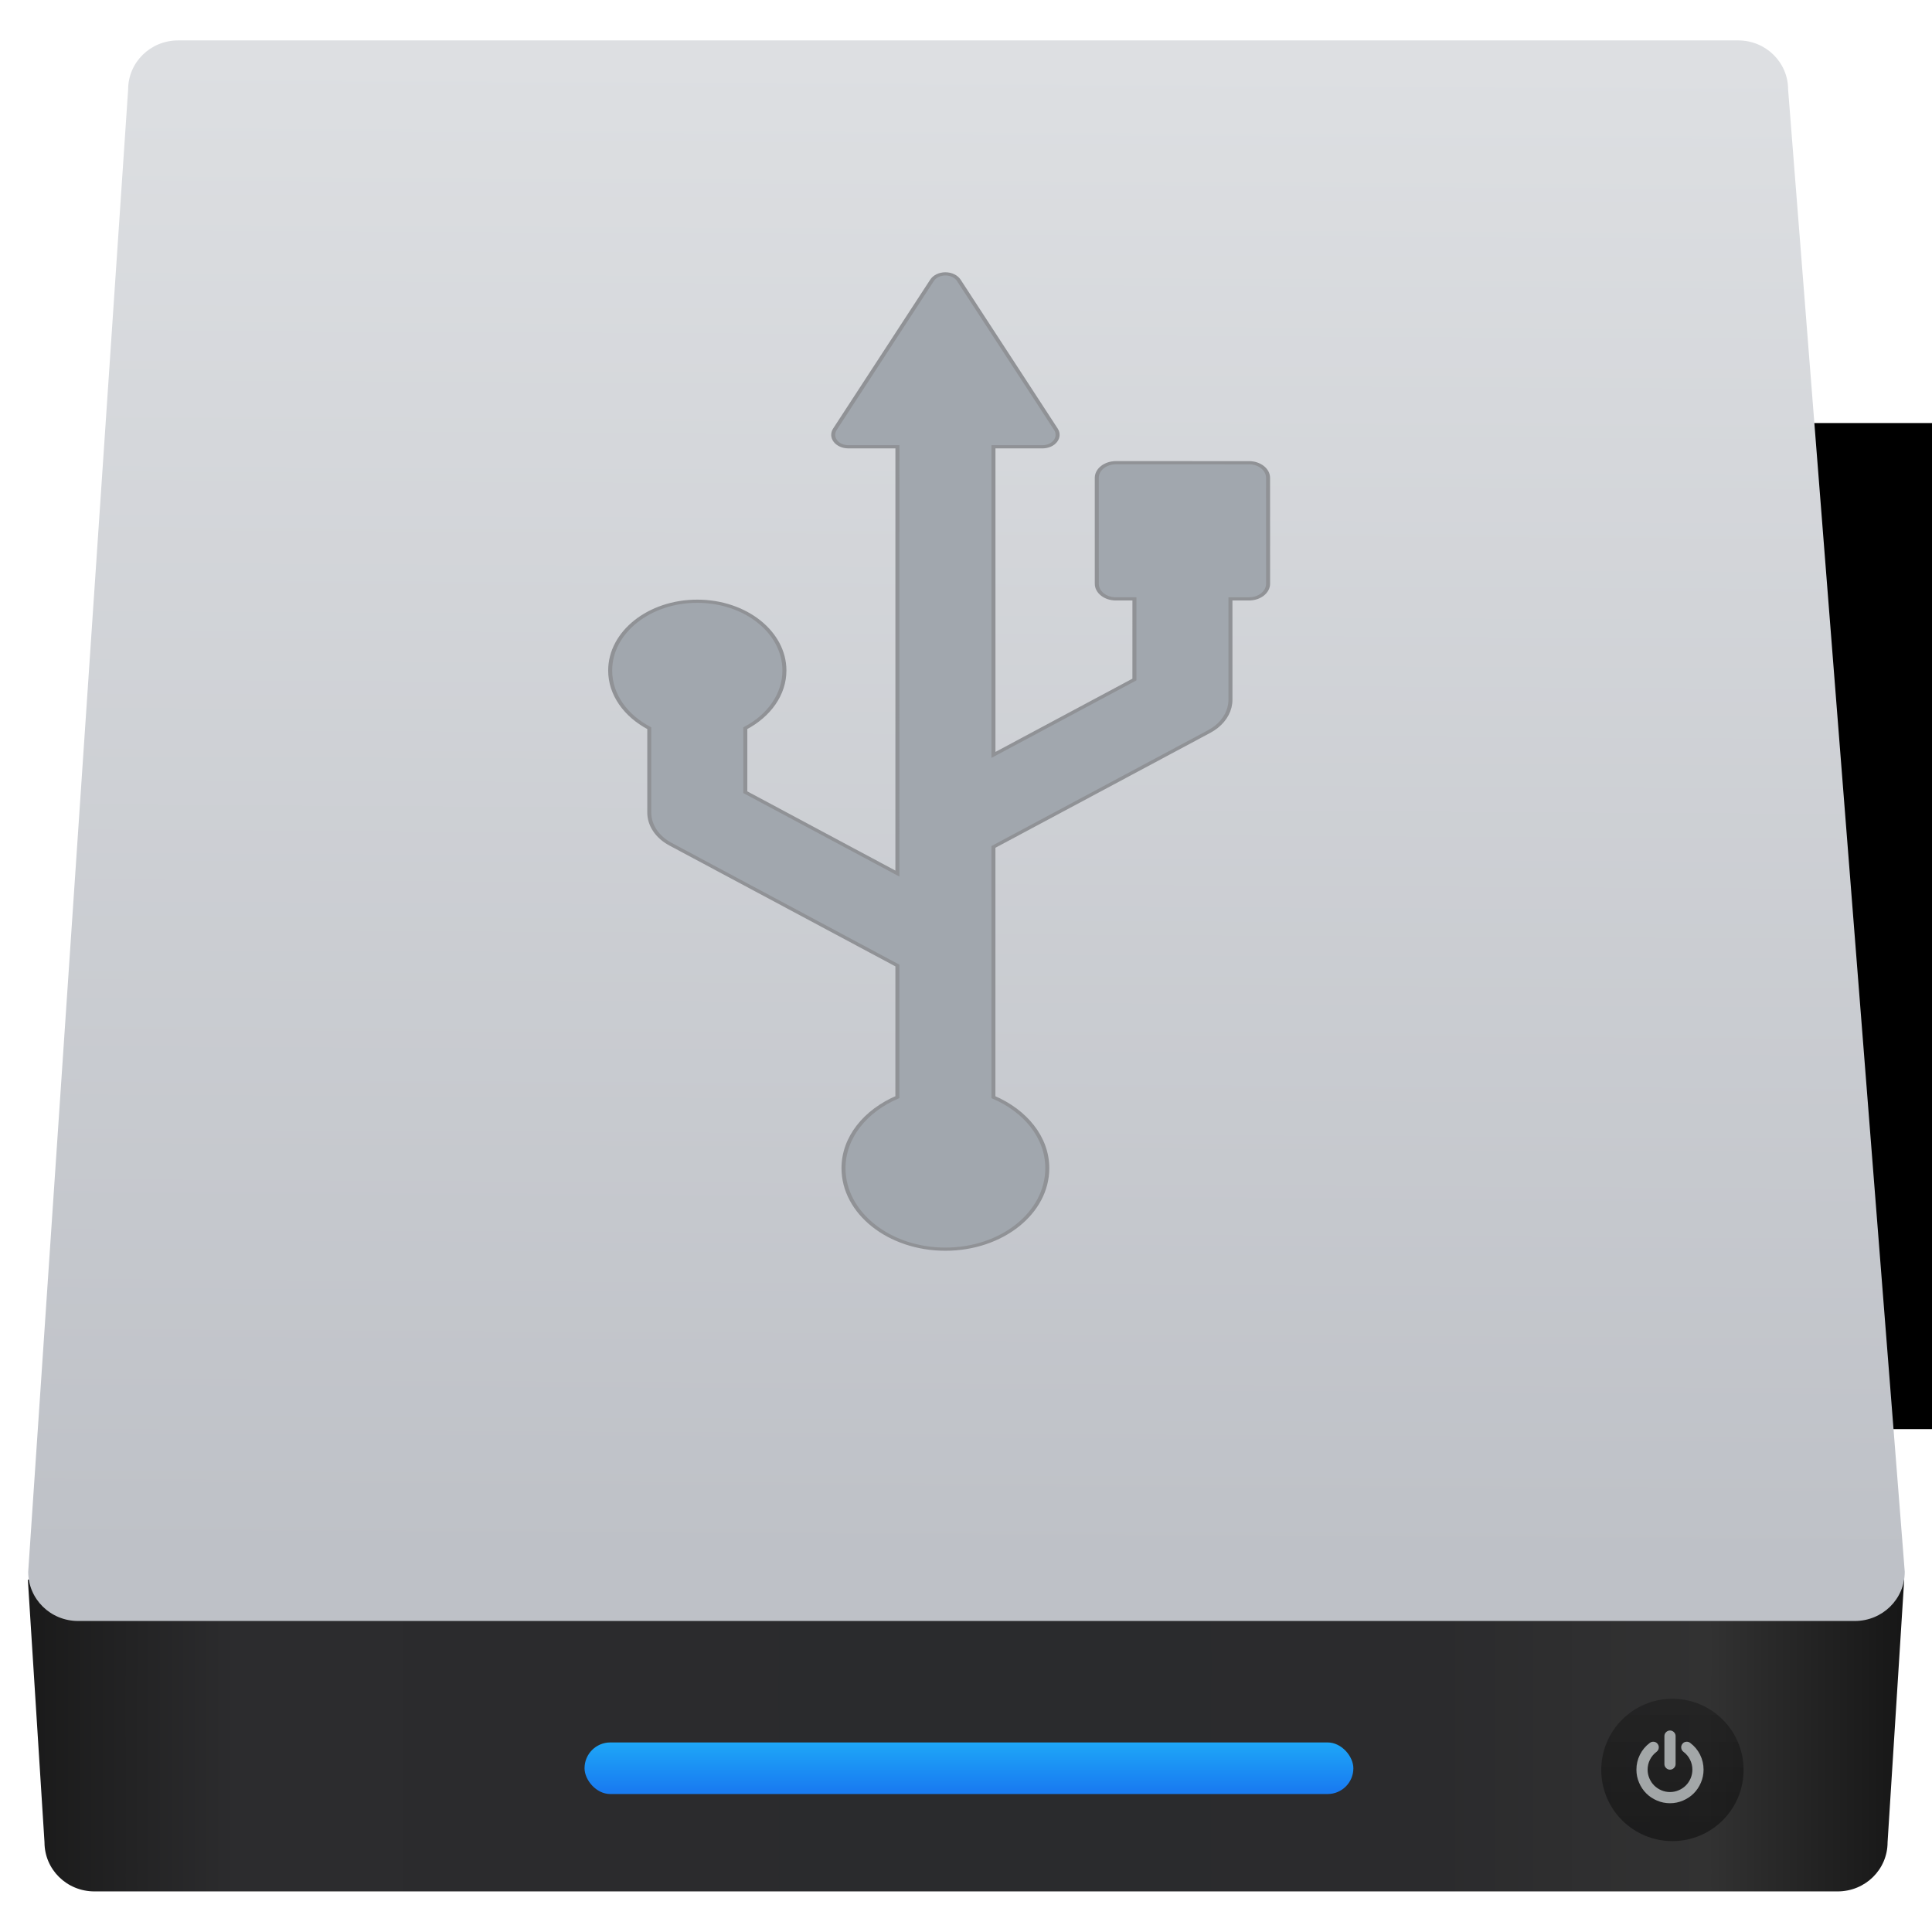 <svg xmlns="http://www.w3.org/2000/svg" viewBox="0 0 48 48"><defs><linearGradient gradientUnits="userSpaceOnUse" y2="544.83" x2="0" y1="546.95" id="2"><stop stop-color="#040404"/><stop offset="1" stop-color="#121212" stop-opacity=".908"/></linearGradient><linearGradient gradientUnits="userSpaceOnUse" y2="518.41" x2="449.55" y1="540.75" x1="449.43" id="3"><stop stop-color="#bec1c7"/><stop offset="1" stop-color="#dddfe2"/></linearGradient><linearGradient gradientTransform="matrix(.505 0 0 1 229.15 2.167)" gradientUnits="userSpaceOnUse" y2="543.09" x2="0" y1="544.15" id="1"><stop stop-color="#197cf1"/><stop offset="1" stop-color="#20bcfa"/></linearGradient><linearGradient gradientTransform="matrix(.248 0 0 .244 433.38 517.17)" x2="122.72" x1="10.09" gradientUnits="userSpaceOnUse" id="0"><stop stop-color="#1a1a1a"/><stop offset=".111" stop-color="#2c2c2e"/><stop offset=".29" stop-color="#2b2b2d"/><stop offset=".512" stop-color="#2a2b2d"/><stop offset=".752" stop-color="#2b2b2d"/><stop offset=".897" stop-color="#323232"/><stop offset="1" stop-color="#171717"/></linearGradient><linearGradient x1="57.29" x2="319.02" gradientUnits="userSpaceOnUse"><stop stop-color="#c8c8c8"/><stop offset="1" stop-color="#969696"/></linearGradient></defs><g transform="matrix(.884 0 0 .884-337.35-439.13)"><g transform="matrix(1.885 0 0 1.885-346.02-478.72)"><flowRoot transform="translate(389.57 520.8)" font-family="sans-serif" text-align="start" word-spacing="0" line-height="125%" letter-spacing="0" font-size="10"><flowRegion><path d="m22 3h27v15h-27z"/></flowRegion><flowPara>Plasm</flowPara></flowRoot><g transform="translate(-56.14-2.138)"><g transform="translate(6.68 2.113)"><path d="m435.89 541.07l.248 3.915c0 .406.332.733.745.733h25.99c.413 0 .745-.327.745-.733l.248-3.915h-27.978" fill="url(#0)"/><path d="m438.13 518.12h23.26c.413 0 .745.327.745.733l1.739 22.1c0 .406-.332.733-.745.733h-26.489c-.413 0-.745-.327-.745-.733l1.49-22.1c0-.406.332-.733.745-.733" fill="url(#3)"/></g><rect width="11.463" height=".769" x="450.87" y="545.61" fill="url(#1)" rx=".384"/><ellipse ry="1.061" rx="1.061" cy="546.02" cx="467.09" opacity=".452" fill="url(#2)"/><g transform="matrix(.008 0 0 .008 466.55 545.43)" opacity=".668" fill="#e3e8ea"><path d="m63 73.22c2.824 0 5.27-1.031 7.332-3.096 2.064-2.063 3.098-4.508 3.098-7.332v-52.14c0-2.825-1.033-5.269-3.098-7.332-2.062-2.065-4.507-3.097-7.332-3.097-2.825 0-5.269 1.033-7.333 3.097-2.064 2.063-3.096 4.508-3.096 7.332v52.14c0 2.824 1.032 5.269 3.096 7.332 2.064 2.065 4.509 3.096 7.333 3.096"/><path d="m119.01 45.27c-4.373-8.744-10.523-16.08-18.453-21.997-2.281-1.738-4.861-2.417-7.74-2.037-2.879.38-5.16 1.738-6.844 4.073-1.738 2.281-2.403 4.847-1.996 7.699.406 2.853 1.752 5.147 4.03 6.885 5.321 4.02 9.438 8.935 12.342 14.747 2.906 5.811 4.358 12 4.358 18.575 0 5.65-1.1 11.04-3.299 16.17-2.2 5.133-5.174 9.573-8.922 13.321-3.748 3.747-8.187 6.721-13.32 8.921-5.133 2.2-10.524 3.301-16.17 3.301-5.648 0-11.04-1.101-16.17-3.301-5.133-2.2-9.573-5.174-13.321-8.921-3.747-3.748-6.721-8.188-8.921-13.321-2.2-5.133-3.3-10.523-3.3-16.17 0-6.571 1.453-12.763 4.359-18.575 2.906-5.811 7.02-10.727 12.343-14.747 2.281-1.739 3.625-4.03 4.03-6.885.407-2.851-.258-5.418-1.996-7.699-1.684-2.335-3.951-3.693-6.803-4.073-2.852-.38-5.446.299-7.781 2.037-7.931 5.92-14.08 13.253-18.454 21.997-4.373 8.745-6.559 18.06-6.559 27.945 0 8.474 1.657 16.566 4.97 24.279 3.314 7.713 7.767 14.366 13.362 19.961 5.594 5.594 12.248 10.05 19.961 13.36 7.713 3.314 15.806 4.972 24.279 4.972 8.473 0 16.566-1.658 24.279-4.972 7.713-3.312 14.367-7.766 19.961-13.36 5.594-5.594 10.05-12.248 13.361-19.961 3.313-7.713 4.969-15.806 4.969-24.279 0-9.885-2.183-19.2-6.556-27.945"/></g></g></g><path d="m481.1 209.44l-47.955-47.979c-1.832-1.823-4.301-2.852-6.881-2.852-2.582 0-5.05 1.02-6.883 2.844l-47.971 47.986c-3.809 3.791-3.809 9.956 0 13.749l6.691 6.683-36.563 36.548-84.964-16.617 139.67-139.67 17.684 17.684c1.897 1.897 4.65 2.669 7.248 2.031 2.614-.638 4.7-2.581 5.514-5.139l32.533-102.52c.859-2.732.127-5.727-1.898-7.759-2.039-2.023-5.02-2.757-7.757-1.888l-102.52 32.525c-2.55.813-4.509 2.9-5.146 5.504-.638 2.614.143 5.361 2.039 7.257l17.699 17.701-193.46 193.45-17.923-91.67 29.03-29.03c14.1 2.868 29.31-1.141 40.24-12.07 17.35-17.334 17.35-45.44-.017-62.794-17.317-17.334-45.42-17.31-62.771.024-10.945 10.929-14.943 26.15-12.07 40.25l-38.22 38.22c-5.768 5.761-8.284 14-6.707 22l26.75 136.76-59.664 59.655c-17.699-5.313-37.631-1.202-51.618 12.785-20.265 20.282-20.282 53.14-.017 73.42 20.297 20.296 53.16 20.296 73.44.016 13.989-13.98 18.08-33.895 12.777-51.603l113.45-113.44 130.07 25.441c1.562.304 3.139.455 4.7.455 6.42 0 12.667-2.533 17.301-7.17l45.756-45.756 6.692 6.692c1.832 1.823 4.301 2.843 6.883 2.843 2.58 0 5.05-1.027 6.881-2.852l47.955-47.978c3.809-3.799 3.809-9.949.002-13.748z" stroke-width="2.042" transform="matrix(.039-.031.039.031 389.79 518.18)" fill="#a1a7ae" stroke="#909296"/></g></svg>